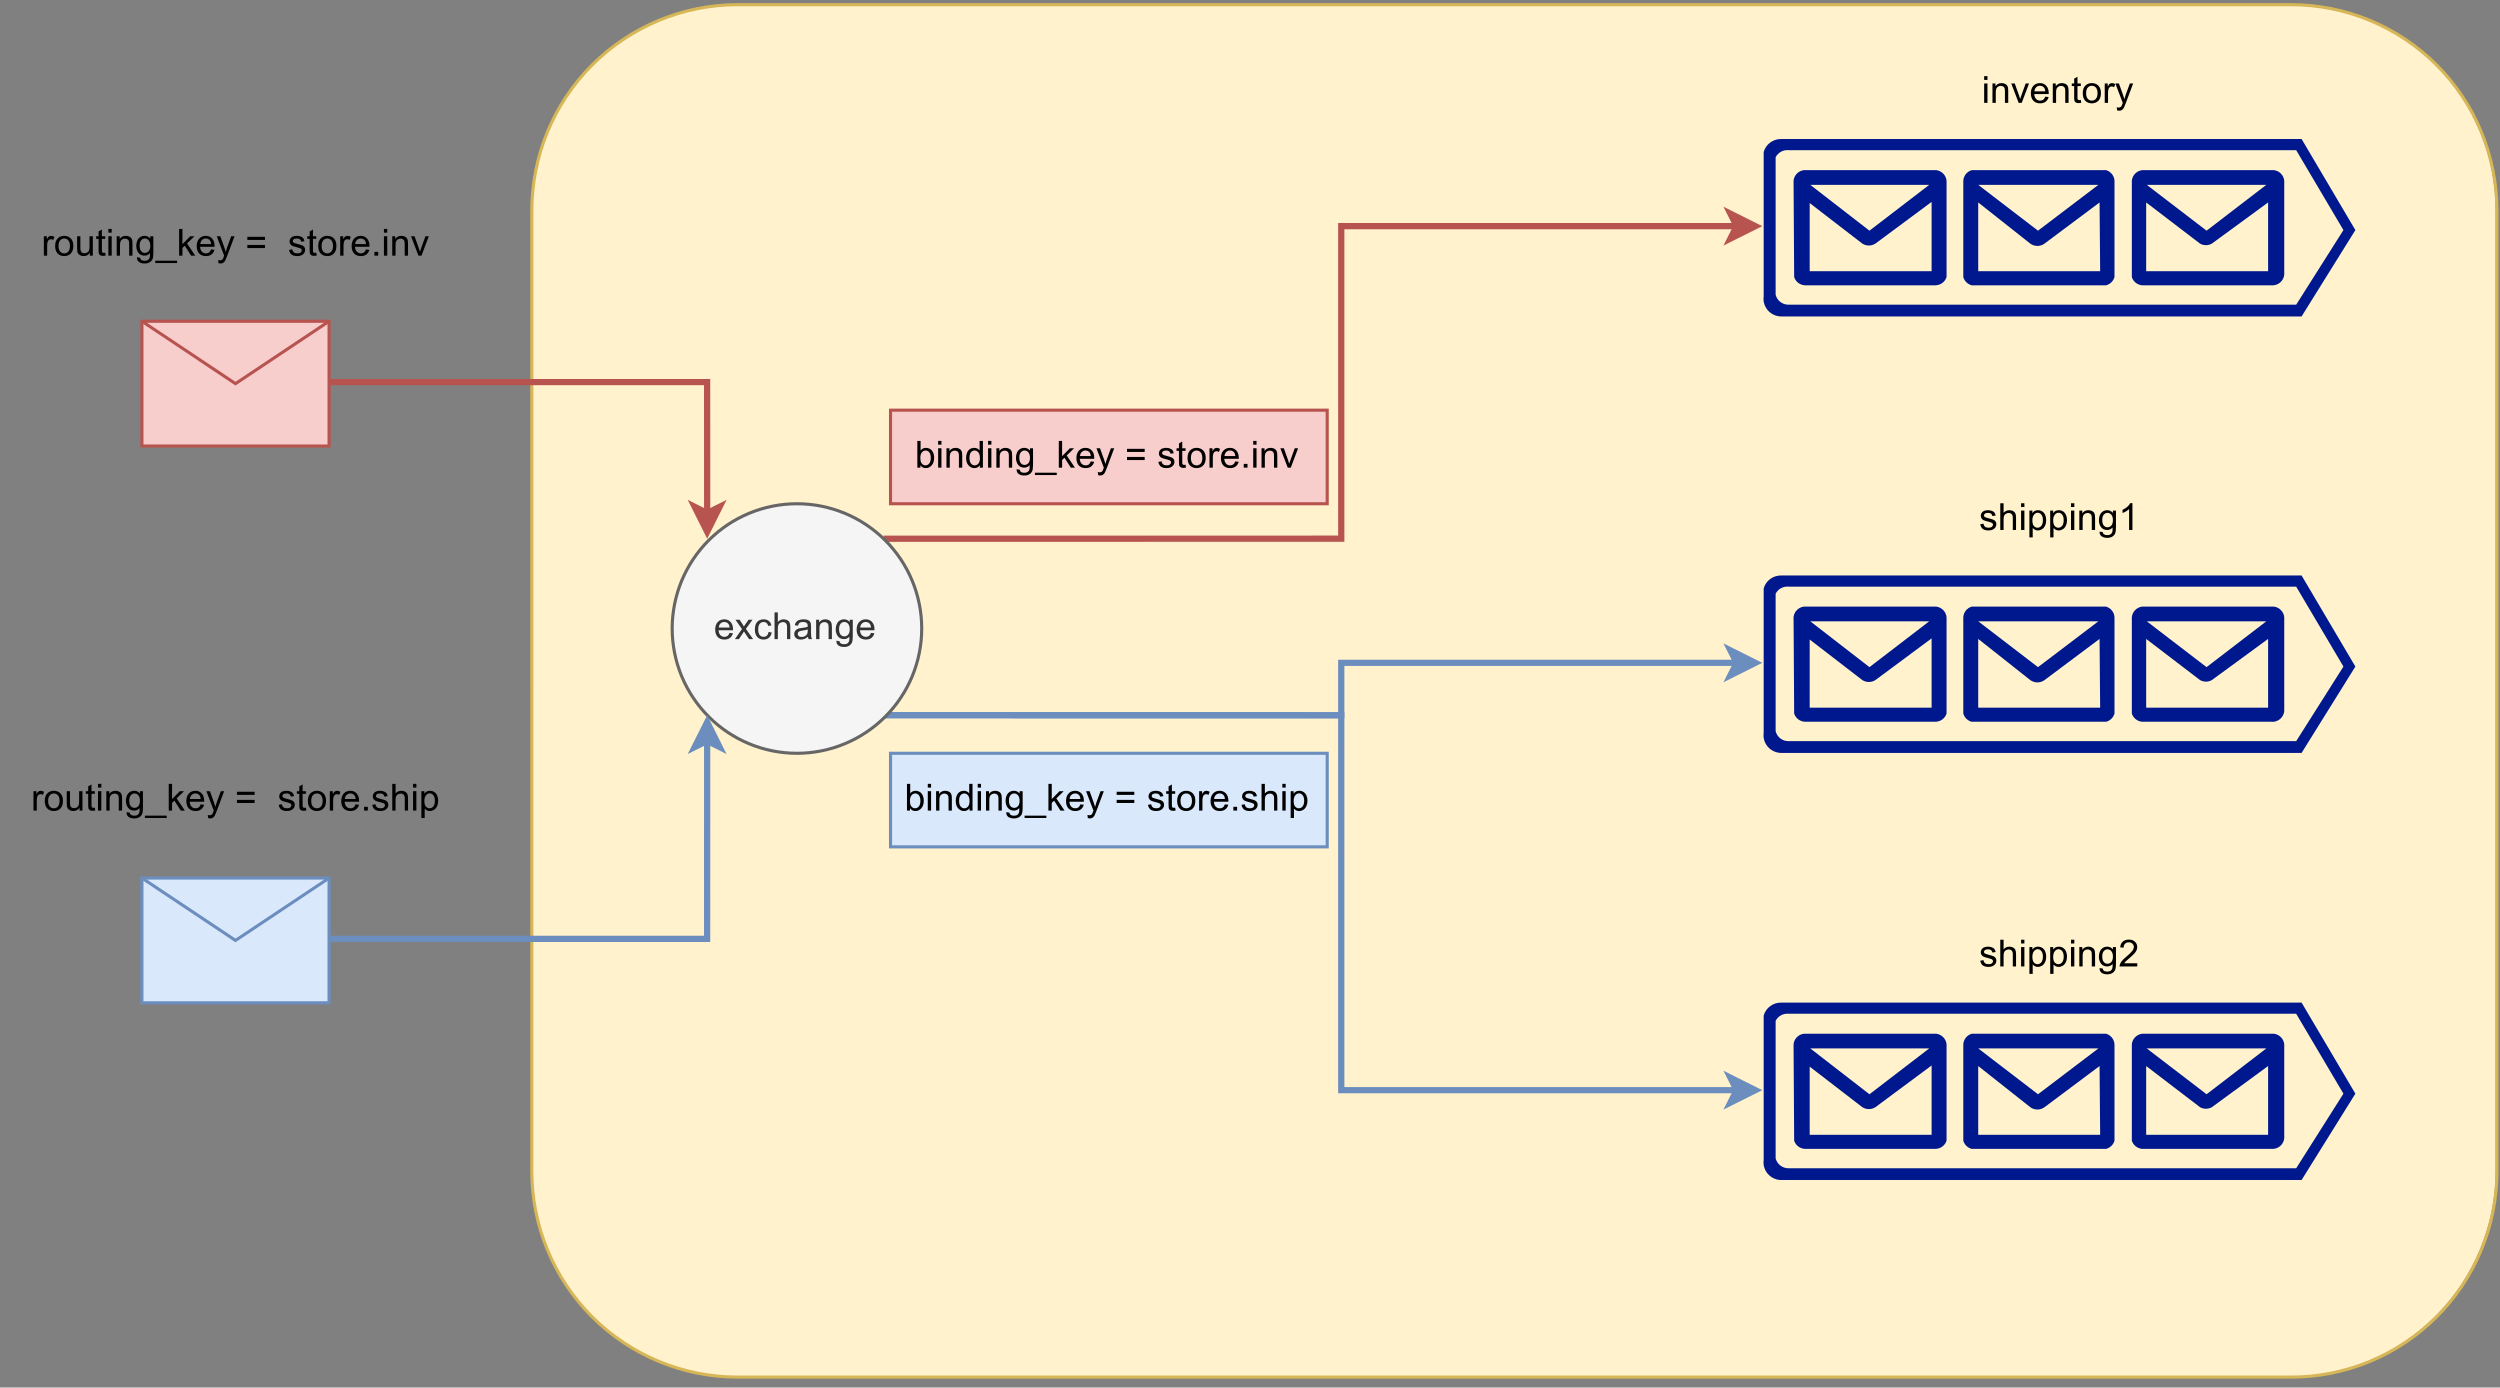 <?xml version="1.0" encoding="UTF-8" standalone="no"?>
<svg
   width="601.92pt"
   height="334.08pt"
   viewBox="0 0 601.92 334.08"
   version="1.1"
   id="svg417"
   xmlns:xlink="http://www.w3.org/1999/xlink"
   xmlns="http://www.w3.org/2000/svg"
   xmlns:svg="http://www.w3.org/2000/svg">
  <rect x="0" y="0" width="601.92" height="334.08" fill="#808080" stroke="none"/>
  <defs
     id="defs83">
    <g
       id="g78">
      <g
         id="glyph-0-0">
        <path
           d="M 1.125 0 L 1.125 -5.625 L 5.625 -5.625 L 5.625 0 Z M 1.266 -0.141 L 5.484 -0.141 L 5.484 -5.484 L 1.266 -5.484 Z M 1.266 -0.141 "
           id="path2" />
      </g>
      <g
         id="glyph-0-1">
        <path
           d="M 0.578 0 L 0.578 -4.672 L 1.297 -4.672 L 1.297 -3.953 C 1.473 -4.285 1.641 -4.504 1.797 -4.609 C 1.953 -4.711 2.125 -4.766 2.312 -4.766 C 2.57 -4.766 2.844 -4.68 3.125 -4.516 L 2.844 -3.781 C 2.656 -3.895 2.461 -3.953 2.266 -3.953 C 2.098 -3.953 1.941 -3.898 1.797 -3.797 C 1.66 -3.691 1.562 -3.547 1.5 -3.359 C 1.414 -3.078 1.375 -2.77 1.375 -2.438 L 1.375 0 Z M 0.578 0 "
           id="path5" />
      </g>
      <g
         id="glyph-0-2">
        <path
           d="M 0.297 -2.328 C 0.297 -3.191 0.535 -3.832 1.016 -4.25 C 1.422 -4.594 1.91 -4.766 2.484 -4.766 C 3.129 -4.766 3.656 -4.555 4.062 -4.141 C 4.469 -3.723 4.672 -3.145 4.672 -2.406 C 4.672 -1.801 4.578 -1.328 4.391 -0.984 C 4.211 -0.641 3.953 -0.367 3.609 -0.172 C 3.266 0.016 2.891 0.109 2.484 0.109 C 1.828 0.109 1.297 -0.098 0.891 -0.516 C 0.492 -0.941 0.297 -1.547 0.297 -2.328 Z M 1.109 -2.328 C 1.109 -1.734 1.238 -1.285 1.5 -0.984 C 1.758 -0.691 2.086 -0.547 2.484 -0.547 C 2.879 -0.547 3.207 -0.691 3.469 -0.984 C 3.727 -1.285 3.859 -1.742 3.859 -2.359 C 3.859 -2.93 3.727 -3.367 3.469 -3.672 C 3.207 -3.973 2.879 -4.125 2.484 -4.125 C 2.086 -4.125 1.758 -3.973 1.5 -3.672 C 1.238 -3.379 1.109 -2.93 1.109 -2.328 Z M 1.109 -2.328 "
           id="path8" />
      </g>
      <g
         id="glyph-0-3">
        <path
           d="M 3.656 0 L 3.656 -0.688 C 3.289 -0.156 2.797 0.109 2.172 0.109 C 1.898 0.109 1.645 0.055 1.406 -0.047 C 1.164 -0.16 0.984 -0.297 0.859 -0.453 C 0.742 -0.609 0.664 -0.801 0.625 -1.031 C 0.594 -1.188 0.578 -1.438 0.578 -1.781 L 0.578 -4.672 L 1.359 -4.672 L 1.359 -2.078 C 1.359 -1.66 1.379 -1.383 1.422 -1.25 C 1.461 -1.039 1.562 -0.875 1.719 -0.75 C 1.883 -0.633 2.086 -0.578 2.328 -0.578 C 2.566 -0.578 2.789 -0.633 3 -0.75 C 3.207 -0.875 3.352 -1.039 3.438 -1.25 C 3.52 -1.457 3.562 -1.766 3.562 -2.172 L 3.562 -4.672 L 4.359 -4.672 L 4.359 0 Z M 3.656 0 "
           id="path11" />
      </g>
      <g
         id="glyph-0-4">
        <path
           d="M 2.328 -0.703 L 2.438 -0.016 C 2.207 0.035 2.008 0.062 1.844 0.062 C 1.551 0.062 1.328 0.016 1.172 -0.078 C 1.016 -0.172 0.898 -0.289 0.828 -0.438 C 0.766 -0.582 0.734 -0.891 0.734 -1.359 L 0.734 -4.047 L 0.156 -4.047 L 0.156 -4.672 L 0.734 -4.672 L 0.734 -5.828 L 1.531 -6.297 L 1.531 -4.672 L 2.328 -4.672 L 2.328 -4.047 L 1.531 -4.047 L 1.531 -1.328 C 1.531 -1.098 1.539 -0.953 1.562 -0.891 C 1.594 -0.828 1.641 -0.773 1.703 -0.734 C 1.766 -0.691 1.852 -0.672 1.969 -0.672 C 2.062 -0.672 2.18 -0.68 2.328 -0.703 Z M 2.328 -0.703 "
           id="path14" />
      </g>
      <g
         id="glyph-0-5">
        <path
           d="M 0.594 -5.531 L 0.594 -6.438 L 1.391 -6.438 L 1.391 -5.531 Z M 0.594 0 L 0.594 -4.672 L 1.391 -4.672 L 1.391 0 Z M 0.594 0 "
           id="path17" />
      </g>
      <g
         id="glyph-0-6">
        <path
           d="M 0.594 0 L 0.594 -4.672 L 1.312 -4.672 L 1.312 -4 C 1.645 -4.508 2.141 -4.766 2.797 -4.766 C 3.078 -4.766 3.332 -4.711 3.562 -4.609 C 3.801 -4.516 3.977 -4.383 4.094 -4.219 C 4.207 -4.062 4.289 -3.867 4.344 -3.641 C 4.375 -3.492 4.391 -3.238 4.391 -2.875 L 4.391 0 L 3.594 0 L 3.594 -2.844 C 3.594 -3.164 3.562 -3.406 3.5 -3.562 C 3.438 -3.719 3.328 -3.844 3.172 -3.938 C 3.016 -4.039 2.832 -4.094 2.625 -4.094 C 2.289 -4.094 2 -3.984 1.75 -3.766 C 1.508 -3.555 1.391 -3.148 1.391 -2.547 L 1.391 0 Z M 0.594 0 "
           id="path20" />
      </g>
      <g
         id="glyph-0-7">
        <path
           d="M 0.453 0.391 L 1.219 0.5 C 1.25 0.738 1.336 0.91 1.484 1.016 C 1.68 1.16 1.953 1.234 2.297 1.234 C 2.66 1.234 2.941 1.16 3.141 1.016 C 3.336 0.867 3.473 0.664 3.547 0.406 C 3.586 0.238 3.602 -0.098 3.594 -0.609 C 3.25 -0.203 2.82 0 2.312 0 C 1.664 0 1.164 -0.227 0.812 -0.688 C 0.469 -1.156 0.297 -1.711 0.297 -2.359 C 0.297 -2.805 0.375 -3.219 0.531 -3.594 C 0.695 -3.969 0.93 -4.254 1.234 -4.453 C 1.535 -4.66 1.895 -4.766 2.312 -4.766 C 2.863 -4.766 3.316 -4.547 3.672 -4.109 L 3.672 -4.672 L 4.406 -4.672 L 4.406 -0.641 C 4.406 0.086 4.328 0.602 4.172 0.906 C 4.023 1.207 3.789 1.445 3.469 1.625 C 3.156 1.801 2.766 1.891 2.297 1.891 C 1.734 1.891 1.281 1.766 0.938 1.516 C 0.602 1.266 0.441 0.891 0.453 0.391 Z M 1.109 -2.422 C 1.109 -1.805 1.227 -1.359 1.469 -1.078 C 1.707 -0.797 2.008 -0.656 2.375 -0.656 C 2.738 -0.656 3.047 -0.797 3.297 -1.078 C 3.547 -1.359 3.672 -1.797 3.672 -2.391 C 3.672 -2.961 3.539 -3.395 3.281 -3.688 C 3.031 -3.977 2.727 -4.125 2.375 -4.125 C 2.02 -4.125 1.719 -3.977 1.469 -3.688 C 1.227 -3.406 1.109 -2.984 1.109 -2.422 Z M 1.109 -2.422 "
           id="path23" />
      </g>
      <g
         id="glyph-0-8">
        <path
           d="M -0.141 1.781 L -0.141 1.219 L 5.109 1.219 L 5.109 1.781 Z M -0.141 1.781 "
           id="path26" />
      </g>
      <g
         id="glyph-0-9">
        <path
           d="M 0.594 0 L 0.594 -6.438 L 1.391 -6.438 L 1.391 -2.766 L 3.266 -4.672 L 4.281 -4.672 L 2.5 -2.938 L 4.469 0 L 3.484 0 L 1.953 -2.391 L 1.391 -1.844 L 1.391 0 Z M 0.594 0 "
           id="path29" />
      </g>
      <g
         id="glyph-0-10">
        <path
           d="M 3.781 -1.5 L 4.609 -1.406 C 4.473 -0.926 4.227 -0.551 3.875 -0.281 C 3.531 -0.02 3.086 0.109 2.547 0.109 C 1.867 0.109 1.328 -0.098 0.922 -0.516 C 0.523 -0.941 0.328 -1.535 0.328 -2.297 C 0.328 -3.078 0.531 -3.68 0.938 -4.109 C 1.344 -4.547 1.867 -4.766 2.516 -4.766 C 3.141 -4.766 3.645 -4.551 4.031 -4.125 C 4.426 -3.707 4.625 -3.113 4.625 -2.344 C 4.625 -2.289 4.625 -2.219 4.625 -2.125 L 1.141 -2.125 C 1.172 -1.613 1.316 -1.223 1.578 -0.953 C 1.836 -0.68 2.164 -0.547 2.562 -0.547 C 2.852 -0.547 3.098 -0.617 3.297 -0.766 C 3.504 -0.922 3.664 -1.164 3.781 -1.5 Z M 1.188 -2.781 L 3.797 -2.781 C 3.766 -3.176 3.664 -3.473 3.5 -3.672 C 3.25 -3.973 2.922 -4.125 2.516 -4.125 C 2.148 -4.125 1.844 -4 1.594 -3.75 C 1.352 -3.508 1.219 -3.188 1.188 -2.781 Z M 1.188 -2.781 "
           id="path32" />
      </g>
      <g
         id="glyph-0-11">
        <path
           d="M 0.562 1.797 L 0.469 1.062 C 0.645 1.102 0.797 1.125 0.922 1.125 C 1.098 1.125 1.238 1.094 1.344 1.031 C 1.445 0.977 1.535 0.898 1.609 0.797 C 1.648 0.711 1.727 0.516 1.844 0.203 C 1.863 0.16 1.891 0.098 1.922 0.016 L 0.141 -4.672 L 1 -4.672 L 1.969 -1.969 C 2.094 -1.625 2.207 -1.266 2.312 -0.891 C 2.395 -1.242 2.5 -1.598 2.625 -1.953 L 3.625 -4.672 L 4.422 -4.672 L 2.641 0.078 C 2.453 0.586 2.305 0.941 2.203 1.141 C 2.055 1.398 1.895 1.586 1.719 1.703 C 1.539 1.828 1.32 1.891 1.062 1.891 C 0.914 1.891 0.75 1.859 0.562 1.797 Z M 0.562 1.797 "
           id="path35" />
      </g>
      <g
         id="glyph-0-12" />
      <g
         id="glyph-0-13">
        <path
           d="M 4.75 -3.781 L 0.5 -3.781 L 0.5 -4.531 L 4.75 -4.531 Z M 4.75 -1.828 L 0.5 -1.828 L 0.5 -2.578 L 4.75 -2.578 Z M 4.75 -1.828 "
           id="path39" />
      </g>
      <g
         id="glyph-0-14">
        <path
           d="M 0.281 -1.391 L 1.062 -1.516 C 1.102 -1.203 1.223 -0.961 1.422 -0.797 C 1.629 -0.629 1.91 -0.547 2.266 -0.547 C 2.629 -0.547 2.898 -0.617 3.078 -0.766 C 3.254 -0.91 3.344 -1.082 3.344 -1.281 C 3.344 -1.469 3.266 -1.609 3.109 -1.703 C 2.992 -1.773 2.723 -1.867 2.297 -1.984 C 1.711 -2.129 1.305 -2.254 1.078 -2.359 C 0.859 -2.461 0.691 -2.609 0.578 -2.797 C 0.461 -2.984 0.406 -3.191 0.406 -3.422 C 0.406 -3.629 0.453 -3.82 0.547 -4 C 0.641 -4.176 0.77 -4.328 0.938 -4.453 C 1.062 -4.535 1.227 -4.609 1.438 -4.672 C 1.656 -4.734 1.883 -4.766 2.125 -4.766 C 2.488 -4.766 2.805 -4.711 3.078 -4.609 C 3.359 -4.504 3.566 -4.363 3.703 -4.188 C 3.836 -4.008 3.93 -3.77 3.984 -3.469 L 3.203 -3.359 C 3.172 -3.598 3.066 -3.785 2.891 -3.922 C 2.723 -4.055 2.488 -4.125 2.188 -4.125 C 1.82 -4.125 1.562 -4.062 1.406 -3.938 C 1.25 -3.82 1.172 -3.68 1.172 -3.516 C 1.172 -3.41 1.203 -3.32 1.266 -3.25 C 1.328 -3.156 1.43 -3.082 1.578 -3.031 C 1.648 -3 1.879 -2.93 2.266 -2.828 C 2.828 -2.68 3.219 -2.562 3.438 -2.469 C 3.664 -2.375 3.844 -2.234 3.969 -2.047 C 4.094 -1.867 4.156 -1.645 4.156 -1.375 C 4.156 -1.102 4.078 -0.852 3.922 -0.625 C 3.766 -0.395 3.539 -0.211 3.25 -0.078 C 2.969 0.047 2.641 0.109 2.266 0.109 C 1.66 0.109 1.195 -0.016 0.875 -0.266 C 0.562 -0.523 0.363 -0.898 0.281 -1.391 Z M 0.281 -1.391 "
           id="path42" />
      </g>
      <g
         id="glyph-0-15">
        <path
           d="M 0.812 0 L 0.812 -0.906 L 1.719 -0.906 L 1.719 0 Z M 0.812 0 "
           id="path45" />
      </g>
      <g
         id="glyph-0-16">
        <path
           d="M 1.891 0 L 0.109 -4.672 L 0.953 -4.672 L 1.953 -1.875 C 2.055 -1.57 2.156 -1.258 2.25 -0.938 C 2.32 -1.176 2.422 -1.469 2.547 -1.812 L 3.578 -4.672 L 4.391 -4.672 L 2.625 0 Z M 1.891 0 "
           id="path48" />
      </g>
      <g
         id="glyph-0-17">
        <path
           d="M 0.594 0 L 0.594 -6.438 L 1.391 -6.438 L 1.391 -4.125 C 1.754 -4.551 2.219 -4.766 2.781 -4.766 C 3.125 -4.766 3.422 -4.695 3.672 -4.562 C 3.93 -4.426 4.113 -4.238 4.219 -4 C 4.332 -3.758 4.391 -3.41 4.391 -2.953 L 4.391 0 L 3.609 0 L 3.609 -2.953 C 3.609 -3.348 3.52 -3.633 3.344 -3.812 C 3.176 -4 2.938 -4.094 2.625 -4.094 C 2.383 -4.094 2.16 -4.031 1.953 -3.906 C 1.742 -3.789 1.598 -3.629 1.516 -3.422 C 1.43 -3.211 1.391 -2.922 1.391 -2.547 L 1.391 0 Z M 0.594 0 "
           id="path51" />
      </g>
      <g
         id="glyph-0-18">
        <path
           d="M 0.594 1.781 L 0.594 -4.672 L 1.312 -4.672 L 1.312 -4.062 C 1.477 -4.301 1.664 -4.477 1.875 -4.594 C 2.094 -4.707 2.359 -4.766 2.672 -4.766 C 3.066 -4.766 3.414 -4.66 3.719 -4.453 C 4.02 -4.254 4.25 -3.969 4.406 -3.594 C 4.562 -3.219 4.641 -2.812 4.641 -2.375 C 4.641 -1.895 4.551 -1.461 4.375 -1.078 C 4.207 -0.691 3.961 -0.395 3.641 -0.188 C 3.316 0.008 2.973 0.109 2.609 0.109 C 2.348 0.109 2.113 0.051 1.906 -0.062 C 1.695 -0.176 1.523 -0.316 1.391 -0.484 L 1.391 1.781 Z M 1.312 -2.312 C 1.312 -1.707 1.43 -1.258 1.672 -0.969 C 1.922 -0.688 2.219 -0.547 2.562 -0.547 C 2.906 -0.547 3.203 -0.691 3.453 -0.984 C 3.711 -1.285 3.844 -1.75 3.844 -2.375 C 3.844 -2.969 3.719 -3.41 3.469 -3.703 C 3.227 -4.004 2.938 -4.156 2.594 -4.156 C 2.258 -4.156 1.961 -3.992 1.703 -3.672 C 1.441 -3.359 1.312 -2.906 1.312 -2.312 Z M 1.312 -2.312 "
           id="path54" />
      </g>
      <g
         id="glyph-0-19">
        <path
           d="M 3.359 0 L 2.562 0 L 2.562 -5.047 C 2.375 -4.859 2.125 -4.672 1.812 -4.484 C 1.5 -4.305 1.223 -4.176 0.984 -4.094 L 0.984 -4.859 C 1.422 -5.055 1.805 -5.301 2.141 -5.594 C 2.473 -5.895 2.707 -6.188 2.844 -6.469 L 3.359 -6.469 Z M 3.359 0 "
           id="path57" />
      </g>
      <g
         id="glyph-0-20">
        <path
           d="M 0.062 0 L 1.766 -2.422 L 0.188 -4.672 L 1.188 -4.672 L 1.906 -3.578 C 2.031 -3.367 2.133 -3.191 2.219 -3.047 C 2.352 -3.242 2.473 -3.414 2.578 -3.562 L 3.359 -4.672 L 4.312 -4.672 L 2.703 -2.469 L 4.438 0 L 3.469 0 L 2.5 -1.453 L 2.25 -1.844 L 1.031 0 Z M 0.062 0 "
           id="path60" />
      </g>
      <g
         id="glyph-0-21">
        <path
           d="M 3.641 -1.703 L 4.422 -1.609 C 4.336 -1.066 4.117 -0.645 3.766 -0.344 C 3.41 -0.039 2.977 0.109 2.469 0.109 C 1.832 0.109 1.32 -0.098 0.938 -0.516 C 0.551 -0.93 0.359 -1.531 0.359 -2.312 C 0.359 -2.82 0.441 -3.266 0.609 -3.641 C 0.773 -4.016 1.023 -4.297 1.359 -4.484 C 1.703 -4.672 2.078 -4.766 2.484 -4.766 C 2.984 -4.766 3.395 -4.633 3.719 -4.375 C 4.039 -4.125 4.25 -3.766 4.344 -3.297 L 3.578 -3.172 C 3.504 -3.484 3.375 -3.719 3.188 -3.875 C 3 -4.039 2.773 -4.125 2.516 -4.125 C 2.109 -4.125 1.781 -3.977 1.531 -3.688 C 1.289 -3.406 1.172 -2.957 1.172 -2.344 C 1.172 -1.707 1.289 -1.25 1.531 -0.969 C 1.77 -0.688 2.082 -0.547 2.469 -0.547 C 2.781 -0.547 3.039 -0.641 3.25 -0.828 C 3.457 -1.016 3.586 -1.305 3.641 -1.703 Z M 3.641 -1.703 "
           id="path63" />
      </g>
      <g
         id="glyph-0-22">
        <path
           d="M 3.641 -0.578 C 3.348 -0.328 3.066 -0.148 2.797 -0.047 C 2.523 0.055 2.234 0.109 1.922 0.109 C 1.41 0.109 1.016 -0.016 0.734 -0.266 C 0.461 -0.516 0.328 -0.836 0.328 -1.234 C 0.328 -1.461 0.379 -1.672 0.484 -1.859 C 0.586 -2.047 0.723 -2.195 0.891 -2.312 C 1.055 -2.426 1.242 -2.516 1.453 -2.578 C 1.609 -2.609 1.844 -2.645 2.156 -2.688 C 2.801 -2.758 3.273 -2.852 3.578 -2.969 C 3.578 -3.07 3.578 -3.141 3.578 -3.172 C 3.578 -3.492 3.504 -3.719 3.359 -3.844 C 3.148 -4.031 2.848 -4.125 2.453 -4.125 C 2.078 -4.125 1.801 -4.055 1.625 -3.922 C 1.445 -3.797 1.316 -3.566 1.234 -3.234 L 0.469 -3.328 C 0.531 -3.66 0.641 -3.926 0.797 -4.125 C 0.961 -4.332 1.195 -4.488 1.5 -4.594 C 1.812 -4.707 2.164 -4.766 2.562 -4.766 C 2.969 -4.766 3.289 -4.719 3.531 -4.625 C 3.781 -4.531 3.961 -4.41 4.078 -4.266 C 4.203 -4.129 4.285 -3.953 4.328 -3.734 C 4.359 -3.598 4.375 -3.359 4.375 -3.016 L 4.375 -1.953 C 4.375 -1.223 4.391 -0.758 4.422 -0.562 C 4.453 -0.363 4.52 -0.176 4.625 0 L 3.797 0 C 3.711 -0.164 3.66 -0.359 3.641 -0.578 Z M 3.578 -2.344 C 3.285 -2.227 2.852 -2.129 2.281 -2.047 C 1.957 -1.992 1.727 -1.938 1.594 -1.875 C 1.457 -1.82 1.352 -1.738 1.281 -1.625 C 1.207 -1.508 1.172 -1.383 1.172 -1.25 C 1.172 -1.039 1.25 -0.863 1.406 -0.719 C 1.562 -0.582 1.797 -0.516 2.109 -0.516 C 2.41 -0.516 2.68 -0.582 2.922 -0.719 C 3.16 -0.852 3.336 -1.035 3.453 -1.266 C 3.535 -1.441 3.578 -1.703 3.578 -2.047 Z M 3.578 -2.344 "
           id="path66" />
      </g>
      <g
         id="glyph-0-23">
        <path
           d="M 4.531 -0.766 L 4.531 0 L 0.266 0 C 0.266 -0.188 0.297 -0.367 0.359 -0.547 C 0.473 -0.836 0.648 -1.125 0.891 -1.406 C 1.129 -1.688 1.473 -2.008 1.922 -2.375 C 2.617 -2.957 3.086 -3.414 3.328 -3.75 C 3.578 -4.082 3.703 -4.398 3.703 -4.703 C 3.703 -5.016 3.586 -5.273 3.359 -5.484 C 3.141 -5.703 2.852 -5.812 2.5 -5.812 C 2.113 -5.812 1.805 -5.695 1.578 -5.469 C 1.348 -5.238 1.234 -4.922 1.234 -4.516 L 0.422 -4.609 C 0.473 -5.211 0.68 -5.672 1.047 -5.984 C 1.41 -6.305 1.898 -6.469 2.516 -6.469 C 3.129 -6.469 3.613 -6.297 3.969 -5.953 C 4.332 -5.609 4.516 -5.188 4.516 -4.688 C 4.516 -4.426 4.461 -4.172 4.359 -3.922 C 4.254 -3.672 4.078 -3.406 3.828 -3.125 C 3.586 -2.852 3.188 -2.477 2.625 -2 C 2.145 -1.602 1.836 -1.332 1.703 -1.188 C 1.566 -1.039 1.457 -0.898 1.375 -0.766 Z M 4.531 -0.766 "
           id="path69" />
      </g>
      <g
         id="glyph-0-24">
        <path
           d="M 1.328 0 L 0.594 0 L 0.594 -6.438 L 1.375 -6.438 L 1.375 -4.141 C 1.707 -4.555 2.133 -4.766 2.656 -4.766 C 2.945 -4.766 3.219 -4.707 3.469 -4.594 C 3.727 -4.477 3.941 -4.316 4.109 -4.109 C 4.273 -3.898 4.406 -3.645 4.5 -3.344 C 4.594 -3.051 4.641 -2.738 4.641 -2.406 C 4.641 -1.602 4.441 -0.984 4.047 -0.547 C 3.648 -0.109 3.176 0.109 2.625 0.109 C 2.07 0.109 1.641 -0.117 1.328 -0.578 Z M 1.312 -2.375 C 1.312 -1.812 1.391 -1.406 1.547 -1.156 C 1.797 -0.75 2.129 -0.547 2.547 -0.547 C 2.898 -0.547 3.203 -0.695 3.453 -1 C 3.703 -1.301 3.828 -1.75 3.828 -2.344 C 3.828 -2.945 3.707 -3.395 3.469 -3.688 C 3.227 -3.977 2.938 -4.125 2.594 -4.125 C 2.238 -4.125 1.938 -3.973 1.688 -3.672 C 1.438 -3.367 1.312 -2.938 1.312 -2.375 Z M 1.312 -2.375 "
           id="path72" />
      </g>
      <g
         id="glyph-0-25">
        <path
           d="M 3.625 0 L 3.625 -0.594 C 3.32 -0.125 2.883 0.109 2.312 0.109 C 1.945 0.109 1.609 0.004 1.297 -0.203 C 0.984 -0.41 0.738 -0.695 0.562 -1.062 C 0.395 -1.426 0.312 -1.848 0.312 -2.328 C 0.312 -2.797 0.391 -3.219 0.547 -3.594 C 0.703 -3.977 0.93 -4.27 1.234 -4.469 C 1.547 -4.664 1.895 -4.766 2.281 -4.766 C 2.562 -4.766 2.812 -4.707 3.031 -4.594 C 3.25 -4.477 3.426 -4.32 3.562 -4.125 L 3.562 -6.438 L 4.359 -6.438 L 4.359 0 Z M 1.125 -2.328 C 1.125 -1.734 1.25 -1.285 1.5 -0.984 C 1.75 -0.691 2.047 -0.547 2.391 -0.547 C 2.734 -0.547 3.023 -0.688 3.266 -0.969 C 3.516 -1.25 3.641 -1.68 3.641 -2.266 C 3.641 -2.898 3.516 -3.367 3.266 -3.672 C 3.016 -3.973 2.711 -4.125 2.359 -4.125 C 2.004 -4.125 1.707 -3.977 1.469 -3.688 C 1.238 -3.395 1.125 -2.941 1.125 -2.328 Z M 1.125 -2.328 "
           id="path75" />
      </g>
    </g>
    <clipPath
       id="clip-0">
      <path
         clip-rule="nonzero"
         d="M 123 0 L 601.922 0 L 601.922 332.527 L 123 332.527 Z M 123 0 "
         id="path80" />
    </clipPath>
  </defs>
  <path
     fill-rule="nonzero"
     fill="rgb(100%, 94.899%, 79.999%)"
     fill-opacity="1"
     d="M 177.523 1.125 L 551.332 1.125 C 552.957 1.125 554.574 1.207 556.188 1.363 C 557.805 1.523 559.406 1.762 560.996 2.078 C 562.59 2.395 564.16 2.789 565.715 3.258 C 567.266 3.73 568.793 4.277 570.293 4.898 C 571.789 5.52 573.254 6.211 574.688 6.977 C 576.117 7.742 577.508 8.574 578.855 9.477 C 580.207 10.375 581.508 11.344 582.762 12.371 C 584.016 13.402 585.215 14.488 586.363 15.637 C 587.512 16.785 588.598 17.984 589.629 19.238 C 590.656 20.492 591.625 21.793 592.523 23.145 C 593.426 24.492 594.258 25.883 595.023 27.312 C 595.789 28.746 596.48 30.211 597.102 31.707 C 597.723 33.207 598.27 34.734 598.742 36.285 C 599.211 37.84 599.605 39.41 599.922 41.004 C 600.238 42.594 600.477 44.195 600.637 45.812 C 600.793 47.426 600.875 49.043 600.875 50.668 L 600.875 281.859 C 600.875 283.48 600.793 285.102 600.637 286.715 C 600.477 288.328 600.238 289.934 599.922 291.523 C 599.605 293.117 599.211 294.688 598.742 296.238 C 598.27 297.793 597.723 299.32 597.102 300.816 C 596.48 302.316 595.789 303.781 595.023 305.211 C 594.258 306.645 593.426 308.035 592.523 309.383 C 591.625 310.73 590.656 312.035 589.629 313.289 C 588.598 314.543 587.512 315.742 586.363 316.891 C 585.215 318.039 584.016 319.125 582.762 320.156 C 581.508 321.184 580.207 322.148 578.855 323.051 C 577.508 323.953 576.117 324.785 574.688 325.551 C 573.254 326.316 571.789 327.008 570.293 327.629 C 568.793 328.25 567.266 328.797 565.715 329.266 C 564.16 329.738 562.59 330.133 560.996 330.449 C 559.406 330.766 557.805 331.004 556.188 331.16 C 554.574 331.32 552.957 331.398 551.332 331.398 L 177.523 331.398 C 175.898 331.398 174.281 331.32 172.668 331.16 C 171.051 331.004 169.449 330.766 167.855 330.449 C 166.266 330.133 164.695 329.738 163.141 329.266 C 161.59 328.797 160.062 328.25 158.562 327.629 C 157.066 327.008 155.602 326.316 154.168 325.551 C 152.738 324.785 151.348 323.953 150 323.051 C 148.648 322.148 147.348 321.184 146.094 320.156 C 144.84 319.125 143.641 318.039 142.492 316.891 C 141.344 315.742 140.258 314.543 139.227 313.289 C 138.199 312.035 137.23 310.73 136.332 309.383 C 135.43 308.035 134.598 306.645 133.832 305.211 C 133.066 303.781 132.375 302.316 131.754 300.816 C 131.133 299.32 130.586 297.793 130.113 296.238 C 129.645 294.688 129.25 293.117 128.934 291.523 C 128.617 289.934 128.379 288.328 128.219 286.715 C 128.062 285.102 127.98 283.48 127.98 281.859 L 127.98 50.668 C 127.98 49.043 128.062 47.426 128.219 45.812 C 128.379 44.195 128.617 42.594 128.934 41.004 C 129.25 39.41 129.645 37.84 130.113 36.285 C 130.586 34.734 131.133 33.207 131.754 31.707 C 132.375 30.211 133.066 28.746 133.832 27.312 C 134.598 25.883 135.43 24.492 136.332 23.145 C 137.23 21.793 138.199 20.492 139.227 19.238 C 140.258 17.984 141.344 16.785 142.492 15.637 C 143.641 14.488 144.84 13.402 146.094 12.371 C 147.348 11.344 148.648 10.375 150 9.477 C 151.348 8.574 152.738 7.742 154.168 6.977 C 155.602 6.211 157.066 5.52 158.562 4.898 C 160.062 4.277 161.59 3.73 163.141 3.258 C 164.695 2.789 166.266 2.395 167.855 2.078 C 169.449 1.762 171.051 1.523 172.668 1.363 C 174.281 1.207 175.898 1.125 177.523 1.125 Z M 177.523 1.125 "
     id="path85" />
  <g
     clip-path="url(#clip-0)"
     id="g89">
    <path
       fill="none"
       stroke-width="1"
       stroke-linecap="butt"
       stroke-linejoin="miter"
       stroke="#d6b656"
       stroke-opacity="1"
       stroke-miterlimit="4"
       d="m 236.001,0.999 h 497.998 c 2.165,0 4.319,0.109 6.469,0.317 2.154,0.213 4.288,0.531 6.406,0.952 2.123,0.422 4.215,0.947 6.286,1.572 2.066,0.63 4.101,1.358 6.099,2.186 1.993,0.827 3.945,1.749 5.855,2.769 1.905,1.02 3.757,2.128 5.553,3.331 1.801,1.197 3.534,2.488 5.204,3.856 1.67,1.374 3.268,2.821 4.798,4.351 1.53,1.53 2.977,3.128 4.351,4.798 1.369,1.67 2.659,3.403 3.856,5.204 1.202,1.795 2.311,3.648 3.331,5.553 1.02,1.91 1.941,3.861 2.769,5.855 0.827,1.998 1.556,4.033 2.186,6.099 0.624,2.071 1.15,4.163 1.572,6.286 0.422,2.118 0.739,4.252 0.952,6.406 0.208,2.149 0.317,4.304 0.317,6.469 V 375 c 0,2.16 -0.109,4.319 -0.317,6.469 -0.213,2.149 -0.531,4.288 -0.952,6.406 -0.422,2.123 -0.947,4.215 -1.572,6.281 -0.63,2.071 -1.358,4.106 -2.186,6.099 -0.827,1.998 -1.749,3.95 -2.769,5.855 -1.02,1.91 -2.128,3.762 -3.331,5.558 -1.197,1.795 -2.488,3.534 -3.856,5.204 -1.374,1.67 -2.821,3.268 -4.351,4.798 -1.53,1.53 -3.128,2.977 -4.798,4.351 -1.67,1.369 -3.403,2.654 -5.204,3.856 -1.795,1.202 -3.648,2.311 -5.553,3.331 -1.91,1.02 -3.861,1.941 -5.855,2.769 -1.998,0.827 -4.033,1.556 -6.099,2.18 -2.071,0.63 -4.163,1.155 -6.286,1.577 -2.118,0.422 -4.252,0.739 -6.406,0.947 -2.149,0.213 -4.304,0.317 -6.469,0.317 H 236.001 c -2.165,0 -4.319,-0.104 -6.469,-0.317 -2.154,-0.208 -4.288,-0.526 -6.411,-0.947 -2.118,-0.422 -4.21,-0.947 -6.281,-1.577 -2.066,-0.624 -4.101,-1.353 -6.099,-2.18 -1.993,-0.827 -3.945,-1.749 -5.854,-2.769 -1.905,-1.02 -3.757,-2.128 -5.553,-3.331 -1.801,-1.202 -3.534,-2.488 -5.204,-3.856 -1.67,-1.374 -3.268,-2.821 -4.798,-4.351 -1.53,-1.53 -2.977,-3.128 -4.351,-4.798 -1.369,-1.67 -2.659,-3.409 -3.856,-5.204 -1.202,-1.795 -2.311,-3.648 -3.331,-5.558 -1.02,-1.905 -1.941,-3.856 -2.769,-5.855 -0.827,-1.993 -1.556,-4.028 -2.186,-6.099 -0.624,-2.066 -1.15,-4.158 -1.572,-6.281 -0.422,-2.118 -0.739,-4.257 -0.952,-6.406 -0.208,-2.149 -0.317,-4.309 -0.317,-6.469 V 67.001 c 0,-2.165 0.109,-4.319 0.317,-6.469 0.213,-2.154 0.531,-4.288 0.952,-6.406 0.422,-2.123 0.947,-4.215 1.572,-6.286 0.63,-2.066 1.358,-4.101 2.186,-6.099 0.827,-1.993 1.749,-3.945 2.769,-5.855 1.02,-1.905 2.128,-3.757 3.331,-5.553 1.197,-1.801 2.488,-3.534 3.856,-5.204 1.374,-1.67 2.821,-3.268 4.351,-4.798 1.53,-1.53 3.128,-2.977 4.798,-4.351 1.67,-1.369 3.403,-2.659 5.204,-3.856 1.795,-1.202 3.648,-2.311 5.553,-3.331 1.91,-1.02 3.861,-1.941 5.854,-2.769 1.998,-0.827 4.033,-1.556 6.099,-2.186 2.071,-0.624 4.163,-1.15 6.281,-1.572 2.123,-0.422 4.257,-0.739 6.411,-0.952 2.149,-0.208 4.304,-0.317 6.469,-0.317 z m 0,0"
       transform="matrix(0.751,0,0,0.751,0.375,0.375)"
       id="path87" />
  </g>
  <path
     fill="none"
     stroke-width="2"
     stroke-linecap="butt"
     stroke-linejoin="miter"
     stroke="rgb(72.159%, 32.939%, 31.369%)"
     stroke-opacity="1"
     stroke-miterlimit="10"
     d="M 105.001 122.502 L 226.702 122.502 L 226.713 164.478 "
     transform="matrix(0.751, 0, 0, 0.751, 0, 0)"
     id="path91" />
  <path
     fill-rule="nonzero"
     fill="rgb(72.159%, 32.939%, 31.369%)"
     fill-opacity="1"
     stroke-width="2"
     stroke-linecap="butt"
     stroke-linejoin="miter"
     stroke="rgb(72.159%, 32.939%, 31.369%)"
     stroke-opacity="1"
     stroke-miterlimit="10"
     d="M 226.718 170.478 L 222.711 162.48 L 226.713 164.478 L 230.709 162.48 Z M 226.718 170.478 "
     transform="matrix(0.751, 0, 0, 0.751, 0, 0)"
     id="path93" />
  <path
     fill-rule="nonzero"
     fill="rgb(97.249%, 80.779%, 79.999%)"
     fill-opacity="1"
     stroke-width="1"
     stroke-linecap="butt"
     stroke-linejoin="miter"
     stroke="rgb(72.159%, 32.939%, 31.369%)"
     stroke-opacity="1"
     stroke-miterlimit="10"
     d="M 44.999 102.498 L 105.001 102.498 L 105.001 142.501 L 44.999 142.501 Z M 44.999 102.498 "
     transform="matrix(0.751, 0, 0, 0.751, 0.375, 0.375)"
     id="path95" />
  <path
     fill="none"
     stroke-width="1"
     stroke-linecap="butt"
     stroke-linejoin="miter"
     stroke="rgb(72.159%, 32.939%, 31.369%)"
     stroke-opacity="1"
     stroke-miterlimit="10"
     d="M 44.999 102.498 L 75 122.502 L 105.001 102.498 "
     transform="matrix(0.751, 0, 0, 0.751, 0.375, 0.375)"
     id="path97" />
  <g
     fill="#000000"
     fill-opacity="1"
     id="g125">
    <use
       xlink:href="#glyph-0-1"
       x="9.981"
       y="61.551"
       id="use99" />
    <use
       xlink:href="#glyph-0-2"
       x="12.981"
       y="61.551"
       id="use101" />
    <use
       xlink:href="#glyph-0-3"
       x="17.99"
       y="61.551"
       id="use103" />
    <use
       xlink:href="#glyph-0-4"
       x="23"
       y="61.551"
       id="use105" />
    <use
       xlink:href="#glyph-0-5"
       x="25.502"
       y="61.551"
       id="use107" />
    <use
       xlink:href="#glyph-0-6"
       x="27.503"
       y="61.551"
       id="use109" />
    <use
       xlink:href="#glyph-0-7"
       x="32.513"
       y="61.551"
       id="use111" />
    <use
       xlink:href="#glyph-0-8"
       x="37.522"
       y="61.551"
       id="use113" />
    <use
       xlink:href="#glyph-0-9"
       x="42.532"
       y="61.551"
       id="use115" />
    <use
       xlink:href="#glyph-0-10"
       x="47.036"
       y="61.551"
       id="use117" />
    <use
       xlink:href="#glyph-0-11"
       x="52.045"
       y="61.551"
       id="use119" />
    <use
       xlink:href="#glyph-0-12"
       x="56.549"
       y="61.551"
       id="use121" />
    <use
       xlink:href="#glyph-0-13"
       x="59.051"
       y="61.551"
       id="use123" />
  </g>
  <g
     fill="#000000"
     fill-opacity="1"
     id="g129">
    <use
       xlink:href="#glyph-0-12"
       x="64.312"
       y="61.551"
       id="use127" />
  </g>
  <g
     fill="#000000"
     fill-opacity="1"
     id="g151">
    <use
       xlink:href="#glyph-0-12"
       x="66.814"
       y="61.551"
       id="use131" />
    <use
       xlink:href="#glyph-0-14"
       x="69.317"
       y="61.551"
       id="use133" />
    <use
       xlink:href="#glyph-0-4"
       x="73.821"
       y="61.551"
       id="use135" />
    <use
       xlink:href="#glyph-0-2"
       x="76.323"
       y="61.551"
       id="use137" />
    <use
       xlink:href="#glyph-0-1"
       x="81.333"
       y="61.551"
       id="use139" />
    <use
       xlink:href="#glyph-0-10"
       x="84.332"
       y="61.551"
       id="use141" />
    <use
       xlink:href="#glyph-0-15"
       x="89.342"
       y="61.551"
       id="use143" />
    <use
       xlink:href="#glyph-0-5"
       x="91.844"
       y="61.551"
       id="use145" />
    <use
       xlink:href="#glyph-0-6"
       x="93.846"
       y="61.551"
       id="use147" />
    <use
       xlink:href="#glyph-0-16"
       x="98.855"
       y="61.551"
       id="use149" />
  </g>
  <path
     fill-rule="nonzero"
     fill="rgb(0%, 9.409%, 55.289%)"
     fill-opacity="1"
     d="M 424.637 36.586 C 425.168 34.695 426.953 33.402 428.953 33.469 L 554.148 33.469 L 567.098 55.395 L 554.148 76.188 L 428.668 76.188 C 427.465 76.121 426.348 75.566 425.582 74.648 C 424.816 73.734 424.469 72.547 424.637 71.375 Z M 427.516 70.957 C 427.855 72.391 429.176 73.395 430.676 73.359 L 552.848 73.359 L 564.223 55.395 L 552.848 36.156 L 430.676 36.156 C 429.363 36.023 428.102 36.699 427.516 37.863 Z M 431.832 43.512 C 431.945 42.215 432.961 41.164 434.281 40.969 L 466.219 40.969 C 467.539 41.164 468.547 42.215 468.668 43.512 L 468.668 66.715 C 468.312 67.84 467.277 68.629 466.078 68.691 L 434.566 68.691 C 433.363 68.629 432.336 67.84 431.977 66.715 Z M 435.715 48.887 L 435.715 65.297 L 465.07 65.297 L 465.07 48.609 L 451.547 58.645 C 450.586 59.27 449.34 59.27 448.379 58.645 Z M 450.105 55.539 L 464.492 44.504 L 435.855 44.504 Z M 472.699 43.512 C 472.766 42.336 473.566 41.32 474.711 40.969 L 507.09 40.969 C 508.238 41.32 509.043 42.336 509.102 43.512 L 509.102 66.715 C 508.832 67.676 508.066 68.426 507.09 68.691 L 474.711 68.691 C 473.734 68.426 472.969 67.676 472.699 66.715 Z M 476.293 48.746 L 476.293 65.297 L 505.648 65.297 L 505.508 48.746 L 492.266 58.645 C 491.246 59.406 489.844 59.406 488.812 58.645 Z M 490.684 55.539 L 505.223 44.504 L 476.293 44.504 Z M 513.277 43.512 C 513.395 42.215 514.41 41.164 515.723 40.969 L 547.527 40.969 C 548.84 41.164 549.855 42.215 549.973 43.512 L 549.973 66.145 C 549.898 66.895 549.523 67.586 548.93 68.066 C 548.34 68.547 547.57 68.773 546.805 68.691 L 515.723 68.691 C 514.582 68.57 513.613 67.797 513.277 66.715 Z M 516.73 48.746 L 516.73 65.297 L 546.086 65.297 L 546.086 48.746 L 532.559 58.645 C 531.668 59.156 530.57 59.156 529.684 58.645 Z M 531.27 55.539 L 545.656 44.504 L 516.871 44.504 Z M 531.27 55.539 "
     id="path153" />
  <path
     fill-rule="nonzero"
     fill="rgb(0%, 9.409%, 55.289%)"
     fill-opacity="1"
     d="M 424.637 141.672 C 425.168 139.781 426.953 138.488 428.953 138.559 L 554.148 138.559 L 567.098 160.484 L 554.148 181.277 L 428.668 181.277 C 427.465 181.207 426.348 180.652 425.582 179.738 C 424.816 178.82 424.469 177.637 424.637 176.465 Z M 427.516 176.043 C 427.855 177.477 429.176 178.484 430.676 178.445 L 552.848 178.445 L 564.223 160.484 L 552.848 141.246 L 430.676 141.246 C 429.363 141.109 428.102 141.785 427.516 142.949 Z M 431.832 148.602 C 431.945 147.301 432.961 146.25 434.281 146.055 L 466.219 146.055 C 467.539 146.25 468.547 147.301 468.668 148.602 L 468.668 171.801 C 468.312 172.93 467.277 173.715 466.078 173.777 L 434.566 173.777 C 433.363 173.715 432.336 172.93 431.977 171.801 Z M 435.715 153.977 L 435.715 170.383 L 465.07 170.383 L 465.07 153.699 L 451.547 163.734 C 450.586 164.355 449.34 164.355 448.379 163.734 Z M 450.105 160.625 L 464.492 149.59 L 435.855 149.59 Z M 472.699 148.602 C 472.766 147.422 473.566 146.41 474.711 146.055 L 507.09 146.055 C 508.238 146.41 509.043 147.422 509.102 148.602 L 509.102 171.801 C 508.832 172.762 508.066 173.516 507.09 173.777 L 474.711 173.777 C 473.734 173.516 472.969 172.762 472.699 171.801 Z M 476.293 153.832 L 476.293 170.383 L 505.648 170.383 L 505.508 153.832 L 492.266 163.734 C 491.246 164.492 489.844 164.492 488.812 163.734 Z M 490.684 160.625 L 505.223 149.59 L 476.293 149.59 Z M 513.277 148.602 C 513.395 147.301 514.41 146.25 515.723 146.055 L 547.527 146.055 C 548.84 146.25 549.855 147.301 549.973 148.602 L 549.973 171.23 C 549.898 171.984 549.523 172.672 548.93 173.152 C 548.34 173.633 547.57 173.859 546.805 173.777 L 515.723 173.777 C 514.582 173.656 513.613 172.883 513.277 171.801 Z M 516.73 153.832 L 516.73 170.383 L 546.086 170.383 L 546.086 153.832 L 532.559 163.734 C 531.668 164.242 530.57 164.242 529.684 163.734 Z M 531.27 160.625 L 545.656 149.59 L 516.871 149.59 Z M 531.27 160.625 "
     id="path155" />
  <g
     fill="#000000"
     fill-opacity="1"
     id="g175">
    <use
       xlink:href="#glyph-0-5"
       x="477.127"
       y="24.771"
       id="use157" />
    <use
       xlink:href="#glyph-0-6"
       x="479.128"
       y="24.771"
       id="use159" />
    <use
       xlink:href="#glyph-0-16"
       x="484.137"
       y="24.771"
       id="use161" />
    <use
       xlink:href="#glyph-0-10"
       x="488.641"
       y="24.771"
       id="use163" />
    <use
       xlink:href="#glyph-0-6"
       x="493.651"
       y="24.771"
       id="use165" />
    <use
       xlink:href="#glyph-0-4"
       x="498.66"
       y="24.771"
       id="use167" />
    <use
       xlink:href="#glyph-0-2"
       x="501.163"
       y="24.771"
       id="use169" />
    <use
       xlink:href="#glyph-0-1"
       x="506.172"
       y="24.771"
       id="use171" />
    <use
       xlink:href="#glyph-0-11"
       x="509.172"
       y="24.771"
       id="use173" />
  </g>
  <g
     fill="#000000"
     fill-opacity="1"
     id="g195">
    <use
       xlink:href="#glyph-0-14"
       x="476.505"
       y="127.606"
       id="use177" />
    <use
       xlink:href="#glyph-0-17"
       x="481.009"
       y="127.606"
       id="use179" />
    <use
       xlink:href="#glyph-0-5"
       x="486.018"
       y="127.606"
       id="use181" />
    <use
       xlink:href="#glyph-0-18"
       x="488.02"
       y="127.606"
       id="use183" />
    <use
       xlink:href="#glyph-0-18"
       x="493.029"
       y="127.606"
       id="use185" />
    <use
       xlink:href="#glyph-0-5"
       x="498.039"
       y="127.606"
       id="use187" />
    <use
       xlink:href="#glyph-0-6"
       x="500.04"
       y="127.606"
       id="use189" />
    <use
       xlink:href="#glyph-0-7"
       x="505.049"
       y="127.606"
       id="use191" />
    <use
       xlink:href="#glyph-0-19"
       x="510.059"
       y="127.606"
       id="use193" />
  </g>
  <path
     fill="none"
     stroke-width="2"
     stroke-linecap="butt"
     stroke-linejoin="miter"
     stroke="rgb(72.159%, 32.939%, 31.369%)"
     stroke-opacity="1"
     stroke-miterlimit="10"
     d="M 283.28 172.721 L 430.002 172.7 L 430.002 72.502 L 556.761 72.502 "
     transform="matrix(0.751, 0, 0, 0.751, 0, 0)"
     id="path197" />
  <path
     fill-rule="nonzero"
     fill="rgb(72.159%, 32.939%, 31.369%)"
     fill-opacity="1"
     stroke-width="2"
     stroke-linecap="butt"
     stroke-linejoin="miter"
     stroke="rgb(72.159%, 32.939%, 31.369%)"
     stroke-opacity="1"
     stroke-miterlimit="10"
     d="M 562.761 72.502 L 554.758 76.499 L 556.761 72.502 L 554.758 68.5 Z M 562.761 72.502 "
     transform="matrix(0.751, 0, 0, 0.751, 0, 0)"
     id="path199" />
  <path
     fill="none"
     stroke-width="2"
     stroke-linecap="butt"
     stroke-linejoin="miter"
     stroke="rgb(42.349%, 55.688%, 74.899%)"
     stroke-opacity="1"
     stroke-miterlimit="10"
     d="M 283.28 229.278 L 430.002 229.299 L 430.002 349.501 L 556.761 349.501 "
     transform="matrix(0.751, 0, 0, 0.751, 0, 0)"
     id="path201" />
  <path
     fill-rule="nonzero"
     fill="rgb(42.349%, 55.688%, 74.899%)"
     fill-opacity="1"
     stroke-width="2"
     stroke-linecap="butt"
     stroke-linejoin="miter"
     stroke="rgb(42.349%, 55.688%, 74.899%)"
     stroke-opacity="1"
     stroke-miterlimit="10"
     d="M 562.761 349.501 L 554.758 353.498 L 556.761 349.501 L 554.758 345.499 Z M 562.761 349.501 "
     transform="matrix(0.751, 0, 0, 0.751, 0, 0)"
     id="path203" />
  <path
     fill="none"
     stroke-width="2"
     stroke-linecap="butt"
     stroke-linejoin="miter"
     stroke="rgb(42.349%, 55.688%, 74.899%)"
     stroke-opacity="1"
     stroke-miterlimit="10"
     d="M 283.28 229.278 L 430.002 229.299 L 430.002 212.5 L 556.761 212.5 "
     transform="matrix(0.751, 0, 0, 0.751, 0, 0)"
     id="path205" />
  <path
     fill-rule="nonzero"
     fill="rgb(42.349%, 55.688%, 74.899%)"
     fill-opacity="1"
     stroke-width="2"
     stroke-linecap="butt"
     stroke-linejoin="miter"
     stroke="rgb(42.349%, 55.688%, 74.899%)"
     stroke-opacity="1"
     stroke-miterlimit="10"
     d="M 562.761 212.5 L 554.758 216.502 L 556.761 212.5 L 554.758 208.499 Z M 562.761 212.5 "
     transform="matrix(0.751, 0, 0, 0.751, 0, 0)"
     id="path207" />
  <path
     fill-rule="nonzero"
     fill="rgb(96.078%, 96.078%, 96.078%)"
     fill-opacity="1"
     stroke-width="1"
     stroke-linecap="butt"
     stroke-linejoin="miter"
     stroke="rgb(39.999%, 39.999%, 39.999%)"
     stroke-opacity="1"
     stroke-miterlimit="4"
     d="M 294.999 200.999 C 294.999 202.311 294.937 203.617 294.807 204.923 C 294.677 206.224 294.489 207.52 294.229 208.805 C 293.974 210.091 293.657 211.355 293.277 212.609 C 292.897 213.863 292.454 215.097 291.955 216.309 C 291.455 217.517 290.893 218.698 290.279 219.853 C 289.66 221.014 288.989 222.133 288.26 223.22 C 287.531 224.313 286.751 225.364 285.918 226.374 C 285.091 227.389 284.211 228.357 283.285 229.283 C 282.359 230.209 281.391 231.089 280.376 231.921 C 279.361 232.754 278.31 233.529 277.222 234.258 C 276.135 234.987 275.011 235.658 273.855 236.277 C 272.7 236.896 271.519 237.453 270.306 237.953 C 269.099 238.458 267.865 238.895 266.611 239.28 C 265.357 239.66 264.087 239.977 262.802 240.232 C 261.517 240.487 260.226 240.68 258.92 240.81 C 257.619 240.935 256.313 241.002 255.001 241.002 C 253.69 241.002 252.384 240.935 251.077 240.81 C 249.776 240.68 248.481 240.487 247.195 240.232 C 245.91 239.977 244.64 239.66 243.391 239.28 C 242.137 238.895 240.904 238.458 239.691 237.953 C 238.484 237.453 237.297 236.896 236.142 236.277 C 234.987 235.658 233.868 234.987 232.775 234.258 C 231.687 233.529 230.636 232.754 229.626 231.921 C 228.612 231.089 227.644 230.209 226.717 229.283 C 225.791 228.357 224.912 227.389 224.079 226.374 C 223.246 225.364 222.471 224.313 221.742 223.22 C 221.014 222.133 220.342 221.014 219.723 219.853 C 219.104 218.698 218.547 217.517 218.042 216.309 C 217.543 215.097 217.1 213.863 216.72 212.609 C 216.341 211.355 216.023 210.091 215.768 208.805 C 215.513 207.52 215.321 206.224 215.191 204.923 C 215.066 203.617 214.998 202.311 214.998 200.999 C 214.998 199.688 215.066 198.382 215.191 197.081 C 215.321 195.774 215.513 194.484 215.768 193.198 C 216.023 191.913 216.341 190.643 216.72 189.389 C 217.1 188.135 217.543 186.902 218.042 185.694 C 218.547 184.482 219.104 183.3 219.723 182.145 C 220.342 180.99 221.014 179.866 221.742 178.778 C 222.471 177.69 223.246 176.639 224.079 175.624 C 224.912 174.61 225.791 173.642 226.717 172.715 C 227.644 171.789 228.612 170.91 229.626 170.077 C 230.636 169.25 231.687 168.469 232.775 167.74 C 233.868 167.012 234.987 166.34 236.142 165.721 C 237.297 165.107 238.484 164.545 239.691 164.046 C 240.904 163.546 242.137 163.104 243.391 162.724 C 244.64 162.344 245.91 162.026 247.195 161.766 C 248.481 161.511 249.776 161.319 251.077 161.194 C 252.384 161.064 253.69 161.001 255.001 161.001 C 256.313 161.001 257.619 161.064 258.92 161.194 C 260.226 161.319 261.517 161.511 262.802 161.766 C 264.087 162.026 265.357 162.344 266.611 162.724 C 267.865 163.104 269.099 163.546 270.306 164.046 C 271.519 164.545 272.7 165.107 273.855 165.721 C 275.011 166.34 276.135 167.012 277.222 167.74 C 278.31 168.469 279.361 169.25 280.376 170.077 C 281.391 170.91 282.359 171.789 283.285 172.715 C 284.211 173.642 285.091 174.61 285.918 175.624 C 286.751 176.639 287.531 177.69 288.26 178.778 C 288.989 179.866 289.66 180.99 290.279 182.145 C 290.893 183.3 291.455 184.482 291.955 185.694 C 292.454 186.902 292.897 188.135 293.277 189.389 C 293.657 190.643 293.974 191.913 294.229 193.198 C 294.489 194.484 294.677 195.774 294.807 197.081 C 294.937 198.382 294.999 199.688 294.999 200.999 Z M 294.999 200.999 "
     transform="matrix(0.751, 0, 0, 0.751, 0.375, 0.375)"
     id="path209" />
  <g
     fill="#333333"
     fill-opacity="1"
     id="g227">
    <use
       xlink:href="#glyph-0-10"
       x="171.869"
       y="153.878"
       id="use211" />
    <use
       xlink:href="#glyph-0-20"
       x="176.879"
       y="153.878"
       id="use213" />
    <use
       xlink:href="#glyph-0-21"
       x="181.383"
       y="153.878"
       id="use215" />
    <use
       xlink:href="#glyph-0-17"
       x="185.886"
       y="153.878"
       id="use217" />
    <use
       xlink:href="#glyph-0-22"
       x="190.896"
       y="153.878"
       id="use219" />
    <use
       xlink:href="#glyph-0-6"
       x="195.905"
       y="153.878"
       id="use221" />
    <use
       xlink:href="#glyph-0-7"
       x="200.915"
       y="153.878"
       id="use223" />
    <use
       xlink:href="#glyph-0-10"
       x="205.924"
       y="153.878"
       id="use225" />
  </g>
  <path
     fill-rule="nonzero"
     fill="rgb(0%, 9.409%, 55.289%)"
     fill-opacity="1"
     d="M 424.637 244.508 C 425.168 242.617 426.953 241.324 428.953 241.395 L 554.148 241.395 L 567.098 263.32 L 554.148 284.109 L 428.668 284.109 C 427.465 284.043 426.348 283.488 425.582 282.57 C 424.816 281.656 424.469 280.469 424.637 279.301 Z M 427.516 278.879 C 427.855 280.312 429.176 281.32 430.676 281.281 L 552.848 281.281 L 564.223 263.32 L 552.848 244.082 L 430.676 244.082 C 429.363 243.945 428.102 244.621 427.516 245.785 Z M 431.832 251.438 C 431.945 250.137 432.961 249.086 434.281 248.891 L 466.219 248.891 C 467.539 249.086 468.547 250.137 468.668 251.438 L 468.668 274.637 C 468.312 275.766 467.277 276.551 466.078 276.613 L 434.566 276.613 C 433.363 276.551 432.336 275.766 431.977 274.637 Z M 435.715 256.812 L 435.715 273.219 L 465.07 273.219 L 465.07 256.531 L 451.547 266.57 C 450.586 267.191 449.34 267.191 448.379 266.57 Z M 450.105 263.461 L 464.492 252.426 L 435.855 252.426 Z M 472.699 251.438 C 472.766 250.258 473.566 249.246 474.711 248.891 L 507.09 248.891 C 508.238 249.246 509.043 250.258 509.102 251.438 L 509.102 274.637 C 508.832 275.598 508.066 276.348 507.09 276.613 L 474.711 276.613 C 473.734 276.348 472.969 275.598 472.699 274.637 Z M 476.293 256.668 L 476.293 273.219 L 505.648 273.219 L 505.508 256.668 L 492.266 266.57 C 491.246 267.328 489.844 267.328 488.812 266.57 Z M 490.684 263.461 L 505.223 252.426 L 476.293 252.426 Z M 513.277 251.438 C 513.395 250.137 514.41 249.086 515.723 248.891 L 547.527 248.891 C 548.84 249.086 549.855 250.137 549.973 251.438 L 549.973 274.066 C 549.898 274.816 549.523 275.508 548.93 275.988 C 548.34 276.469 547.57 276.695 546.805 276.613 L 515.723 276.613 C 514.582 276.492 513.613 275.719 513.277 274.637 Z M 516.73 256.668 L 516.73 273.219 L 546.086 273.219 L 546.086 256.668 L 532.559 266.57 C 531.668 267.078 530.57 267.078 529.684 266.57 Z M 531.27 263.461 L 545.656 252.426 L 516.871 252.426 Z M 531.27 263.461 "
     id="path229" />
  <g
     fill="#000000"
     fill-opacity="1"
     id="g249">
    <use
       xlink:href="#glyph-0-14"
       x="476.505"
       y="232.693"
       id="use231" />
    <use
       xlink:href="#glyph-0-17"
       x="481.009"
       y="232.693"
       id="use233" />
    <use
       xlink:href="#glyph-0-5"
       x="486.018"
       y="232.693"
       id="use235" />
    <use
       xlink:href="#glyph-0-18"
       x="488.02"
       y="232.693"
       id="use237" />
    <use
       xlink:href="#glyph-0-18"
       x="493.029"
       y="232.693"
       id="use239" />
    <use
       xlink:href="#glyph-0-5"
       x="498.039"
       y="232.693"
       id="use241" />
    <use
       xlink:href="#glyph-0-6"
       x="500.04"
       y="232.693"
       id="use243" />
    <use
       xlink:href="#glyph-0-7"
       x="505.049"
       y="232.693"
       id="use245" />
    <use
       xlink:href="#glyph-0-23"
       x="510.059"
       y="232.693"
       id="use247" />
  </g>
  <path
     fill="none"
     stroke-width="2"
     stroke-linecap="butt"
     stroke-linejoin="miter"
     stroke="rgb(42.349%, 55.688%, 74.899%)"
     stroke-opacity="1"
     stroke-miterlimit="10"
     d="M 105.001 301 L 226.702 301 L 226.713 237.521 "
     transform="matrix(0.751, 0, 0, 0.751, 0, 0)"
     id="path251" />
  <path
     fill-rule="nonzero"
     fill="rgb(42.349%, 55.688%, 74.899%)"
     fill-opacity="1"
     stroke-width="2"
     stroke-linecap="butt"
     stroke-linejoin="miter"
     stroke="rgb(42.349%, 55.688%, 74.899%)"
     stroke-opacity="1"
     stroke-miterlimit="10"
     d="M 226.718 231.521 L 230.709 239.52 L 226.713 237.521 L 222.711 239.52 Z M 226.718 231.521 "
     transform="matrix(0.751, 0, 0, 0.751, 0, 0)"
     id="path253" />
  <path
     fill-rule="nonzero"
     fill="rgb(85.489%, 90.979%, 98.819%)"
     fill-opacity="1"
     stroke-width="1"
     stroke-linecap="butt"
     stroke-linejoin="miter"
     stroke="rgb(42.349%, 55.688%, 74.899%)"
     stroke-opacity="1"
     stroke-miterlimit="10"
     d="M 44.999 281 L 105.001 281 L 105.001 320.998 L 44.999 320.998 Z M 44.999 281 "
     transform="matrix(0.751, 0, 0, 0.751, 0.375, 0.375)"
     id="path255" />
  <path
     fill="none"
     stroke-width="1"
     stroke-linecap="butt"
     stroke-linejoin="miter"
     stroke="rgb(42.349%, 55.688%, 74.899%)"
     stroke-opacity="1"
     stroke-miterlimit="10"
     d="M 44.999 281 L 75 300.999 L 105.001 281 "
     transform="matrix(0.751, 0, 0, 0.751, 0.375, 0.375)"
     id="path257" />
  <g
     fill="#000000"
     fill-opacity="1"
     id="g285">
    <use
       xlink:href="#glyph-0-1"
       x="7.483"
       y="195.162"
       id="use259" />
    <use
       xlink:href="#glyph-0-2"
       x="10.482"
       y="195.162"
       id="use261" />
    <use
       xlink:href="#glyph-0-3"
       x="15.492"
       y="195.162"
       id="use263" />
    <use
       xlink:href="#glyph-0-4"
       x="20.501"
       y="195.162"
       id="use265" />
    <use
       xlink:href="#glyph-0-5"
       x="23.004"
       y="195.162"
       id="use267" />
    <use
       xlink:href="#glyph-0-6"
       x="25.005"
       y="195.162"
       id="use269" />
    <use
       xlink:href="#glyph-0-7"
       x="30.015"
       y="195.162"
       id="use271" />
    <use
       xlink:href="#glyph-0-8"
       x="35.024"
       y="195.162"
       id="use273" />
    <use
       xlink:href="#glyph-0-9"
       x="40.034"
       y="195.162"
       id="use275" />
    <use
       xlink:href="#glyph-0-10"
       x="44.537"
       y="195.162"
       id="use277" />
    <use
       xlink:href="#glyph-0-11"
       x="49.547"
       y="195.162"
       id="use279" />
    <use
       xlink:href="#glyph-0-12"
       x="54.051"
       y="195.162"
       id="use281" />
    <use
       xlink:href="#glyph-0-13"
       x="56.553"
       y="195.162"
       id="use283" />
  </g>
  <g
     fill="#000000"
     fill-opacity="1"
     id="g289">
    <use
       xlink:href="#glyph-0-12"
       x="61.814"
       y="195.162"
       id="use287" />
  </g>
  <g
     fill="#000000"
     fill-opacity="1"
     id="g313">
    <use
       xlink:href="#glyph-0-12"
       x="64.316"
       y="195.162"
       id="use291" />
    <use
       xlink:href="#glyph-0-14"
       x="66.819"
       y="195.162"
       id="use293" />
    <use
       xlink:href="#glyph-0-4"
       x="71.322"
       y="195.162"
       id="use295" />
    <use
       xlink:href="#glyph-0-2"
       x="73.825"
       y="195.162"
       id="use297" />
    <use
       xlink:href="#glyph-0-1"
       x="78.835"
       y="195.162"
       id="use299" />
    <use
       xlink:href="#glyph-0-10"
       x="81.834"
       y="195.162"
       id="use301" />
    <use
       xlink:href="#glyph-0-15"
       x="86.844"
       y="195.162"
       id="use303" />
    <use
       xlink:href="#glyph-0-14"
       x="89.346"
       y="195.162"
       id="use305" />
    <use
       xlink:href="#glyph-0-17"
       x="93.85"
       y="195.162"
       id="use307" />
    <use
       xlink:href="#glyph-0-5"
       x="98.859"
       y="195.162"
       id="use309" />
    <use
       xlink:href="#glyph-0-18"
       x="100.861"
       y="195.162"
       id="use311" />
  </g>
  <path
     fill-rule="nonzero"
     fill="rgb(97.249%, 80.779%, 79.999%)"
     fill-opacity="1"
     stroke-width="1"
     stroke-linecap="butt"
     stroke-linejoin="miter"
     stroke="rgb(72.159%, 32.939%, 31.369%)"
     stroke-opacity="1"
     stroke-miterlimit="4"
     d="M 285.002 131 L 425 131 L 425 161.001 L 285.002 161.001 Z M 285.002 131 "
     transform="matrix(0.751, 0, 0, 0.751, 0.375, 0.375)"
     id="path315" />
  <g
     fill="#000000"
     fill-opacity="1"
     id="g363">
    <use
       xlink:href="#glyph-0-24"
       x="220.273"
       y="112.594"
       id="use317" />
    <use
       xlink:href="#glyph-0-5"
       x="225.282"
       y="112.594"
       id="use319" />
    <use
       xlink:href="#glyph-0-6"
       x="227.283"
       y="112.594"
       id="use321" />
    <use
       xlink:href="#glyph-0-25"
       x="232.293"
       y="112.594"
       id="use323" />
    <use
       xlink:href="#glyph-0-5"
       x="237.303"
       y="112.594"
       id="use325" />
    <use
       xlink:href="#glyph-0-6"
       x="239.304"
       y="112.594"
       id="use327" />
    <use
       xlink:href="#glyph-0-7"
       x="244.313"
       y="112.594"
       id="use329" />
    <use
       xlink:href="#glyph-0-8"
       x="249.323"
       y="112.594"
       id="use331" />
    <use
       xlink:href="#glyph-0-9"
       x="254.332"
       y="112.594"
       id="use333" />
    <use
       xlink:href="#glyph-0-10"
       x="258.836"
       y="112.594"
       id="use335" />
    <use
       xlink:href="#glyph-0-11"
       x="263.846"
       y="112.594"
       id="use337" />
    <use
       xlink:href="#glyph-0-12"
       x="268.349"
       y="112.594"
       id="use339" />
    <use
       xlink:href="#glyph-0-13"
       x="270.852"
       y="112.594"
       id="use341" />
    <use
       xlink:href="#glyph-0-12"
       x="276.112"
       y="112.594"
       id="use343" />
    <use
       xlink:href="#glyph-0-14"
       x="278.615"
       y="112.594"
       id="use345" />
    <use
       xlink:href="#glyph-0-4"
       x="283.118"
       y="112.594"
       id="use347" />
    <use
       xlink:href="#glyph-0-2"
       x="285.621"
       y="112.594"
       id="use349" />
    <use
       xlink:href="#glyph-0-1"
       x="290.631"
       y="112.594"
       id="use351" />
    <use
       xlink:href="#glyph-0-10"
       x="293.63"
       y="112.594"
       id="use353" />
    <use
       xlink:href="#glyph-0-15"
       x="298.64"
       y="112.594"
       id="use355" />
    <use
       xlink:href="#glyph-0-5"
       x="301.142"
       y="112.594"
       id="use357" />
    <use
       xlink:href="#glyph-0-6"
       x="303.143"
       y="112.594"
       id="use359" />
    <use
       xlink:href="#glyph-0-16"
       x="308.153"
       y="112.594"
       id="use361" />
  </g>
  <path
     fill-rule="nonzero"
     fill="rgb(85.489%, 90.979%, 98.819%)"
     fill-opacity="1"
     stroke-width="1"
     stroke-linecap="butt"
     stroke-linejoin="miter"
     stroke="rgb(42.349%, 55.688%, 74.899%)"
     stroke-opacity="1"
     stroke-miterlimit="4"
     d="M 285.002 241.002 L 425 241.002 L 425 270.998 L 285.002 270.998 Z M 285.002 241.002 "
     transform="matrix(0.751, 0, 0, 0.751, 0.375, 0.375)"
     id="path365" />
  <g
     fill="#000000"
     fill-opacity="1"
     id="g415">
    <use
       xlink:href="#glyph-0-24"
       x="217.775"
       y="195.162"
       id="use367" />
    <use
       xlink:href="#glyph-0-5"
       x="222.784"
       y="195.162"
       id="use369" />
    <use
       xlink:href="#glyph-0-6"
       x="224.785"
       y="195.162"
       id="use371" />
    <use
       xlink:href="#glyph-0-25"
       x="229.795"
       y="195.162"
       id="use373" />
    <use
       xlink:href="#glyph-0-5"
       x="234.804"
       y="195.162"
       id="use375" />
    <use
       xlink:href="#glyph-0-6"
       x="236.806"
       y="195.162"
       id="use377" />
    <use
       xlink:href="#glyph-0-7"
       x="241.815"
       y="195.162"
       id="use379" />
    <use
       xlink:href="#glyph-0-8"
       x="246.825"
       y="195.162"
       id="use381" />
    <use
       xlink:href="#glyph-0-9"
       x="251.834"
       y="195.162"
       id="use383" />
    <use
       xlink:href="#glyph-0-10"
       x="256.338"
       y="195.162"
       id="use385" />
    <use
       xlink:href="#glyph-0-11"
       x="261.347"
       y="195.162"
       id="use387" />
    <use
       xlink:href="#glyph-0-12"
       x="265.851"
       y="195.162"
       id="use389" />
    <use
       xlink:href="#glyph-0-13"
       x="268.354"
       y="195.162"
       id="use391" />
    <use
       xlink:href="#glyph-0-12"
       x="273.614"
       y="195.162"
       id="use393" />
    <use
       xlink:href="#glyph-0-14"
       x="276.117"
       y="195.162"
       id="use395" />
    <use
       xlink:href="#glyph-0-4"
       x="280.62"
       y="195.162"
       id="use397" />
    <use
       xlink:href="#glyph-0-2"
       x="283.123"
       y="195.162"
       id="use399" />
    <use
       xlink:href="#glyph-0-1"
       x="288.132"
       y="195.162"
       id="use401" />
    <use
       xlink:href="#glyph-0-10"
       x="291.132"
       y="195.162"
       id="use403" />
    <use
       xlink:href="#glyph-0-15"
       x="296.141"
       y="195.162"
       id="use405" />
    <use
       xlink:href="#glyph-0-14"
       x="298.644"
       y="195.162"
       id="use407" />
    <use
       xlink:href="#glyph-0-17"
       x="303.148"
       y="195.162"
       id="use409" />
    <use
       xlink:href="#glyph-0-5"
       x="308.157"
       y="195.162"
       id="use411" />
    <use
       xlink:href="#glyph-0-18"
       x="310.158"
       y="195.162"
       id="use413" />
  </g>
</svg>
